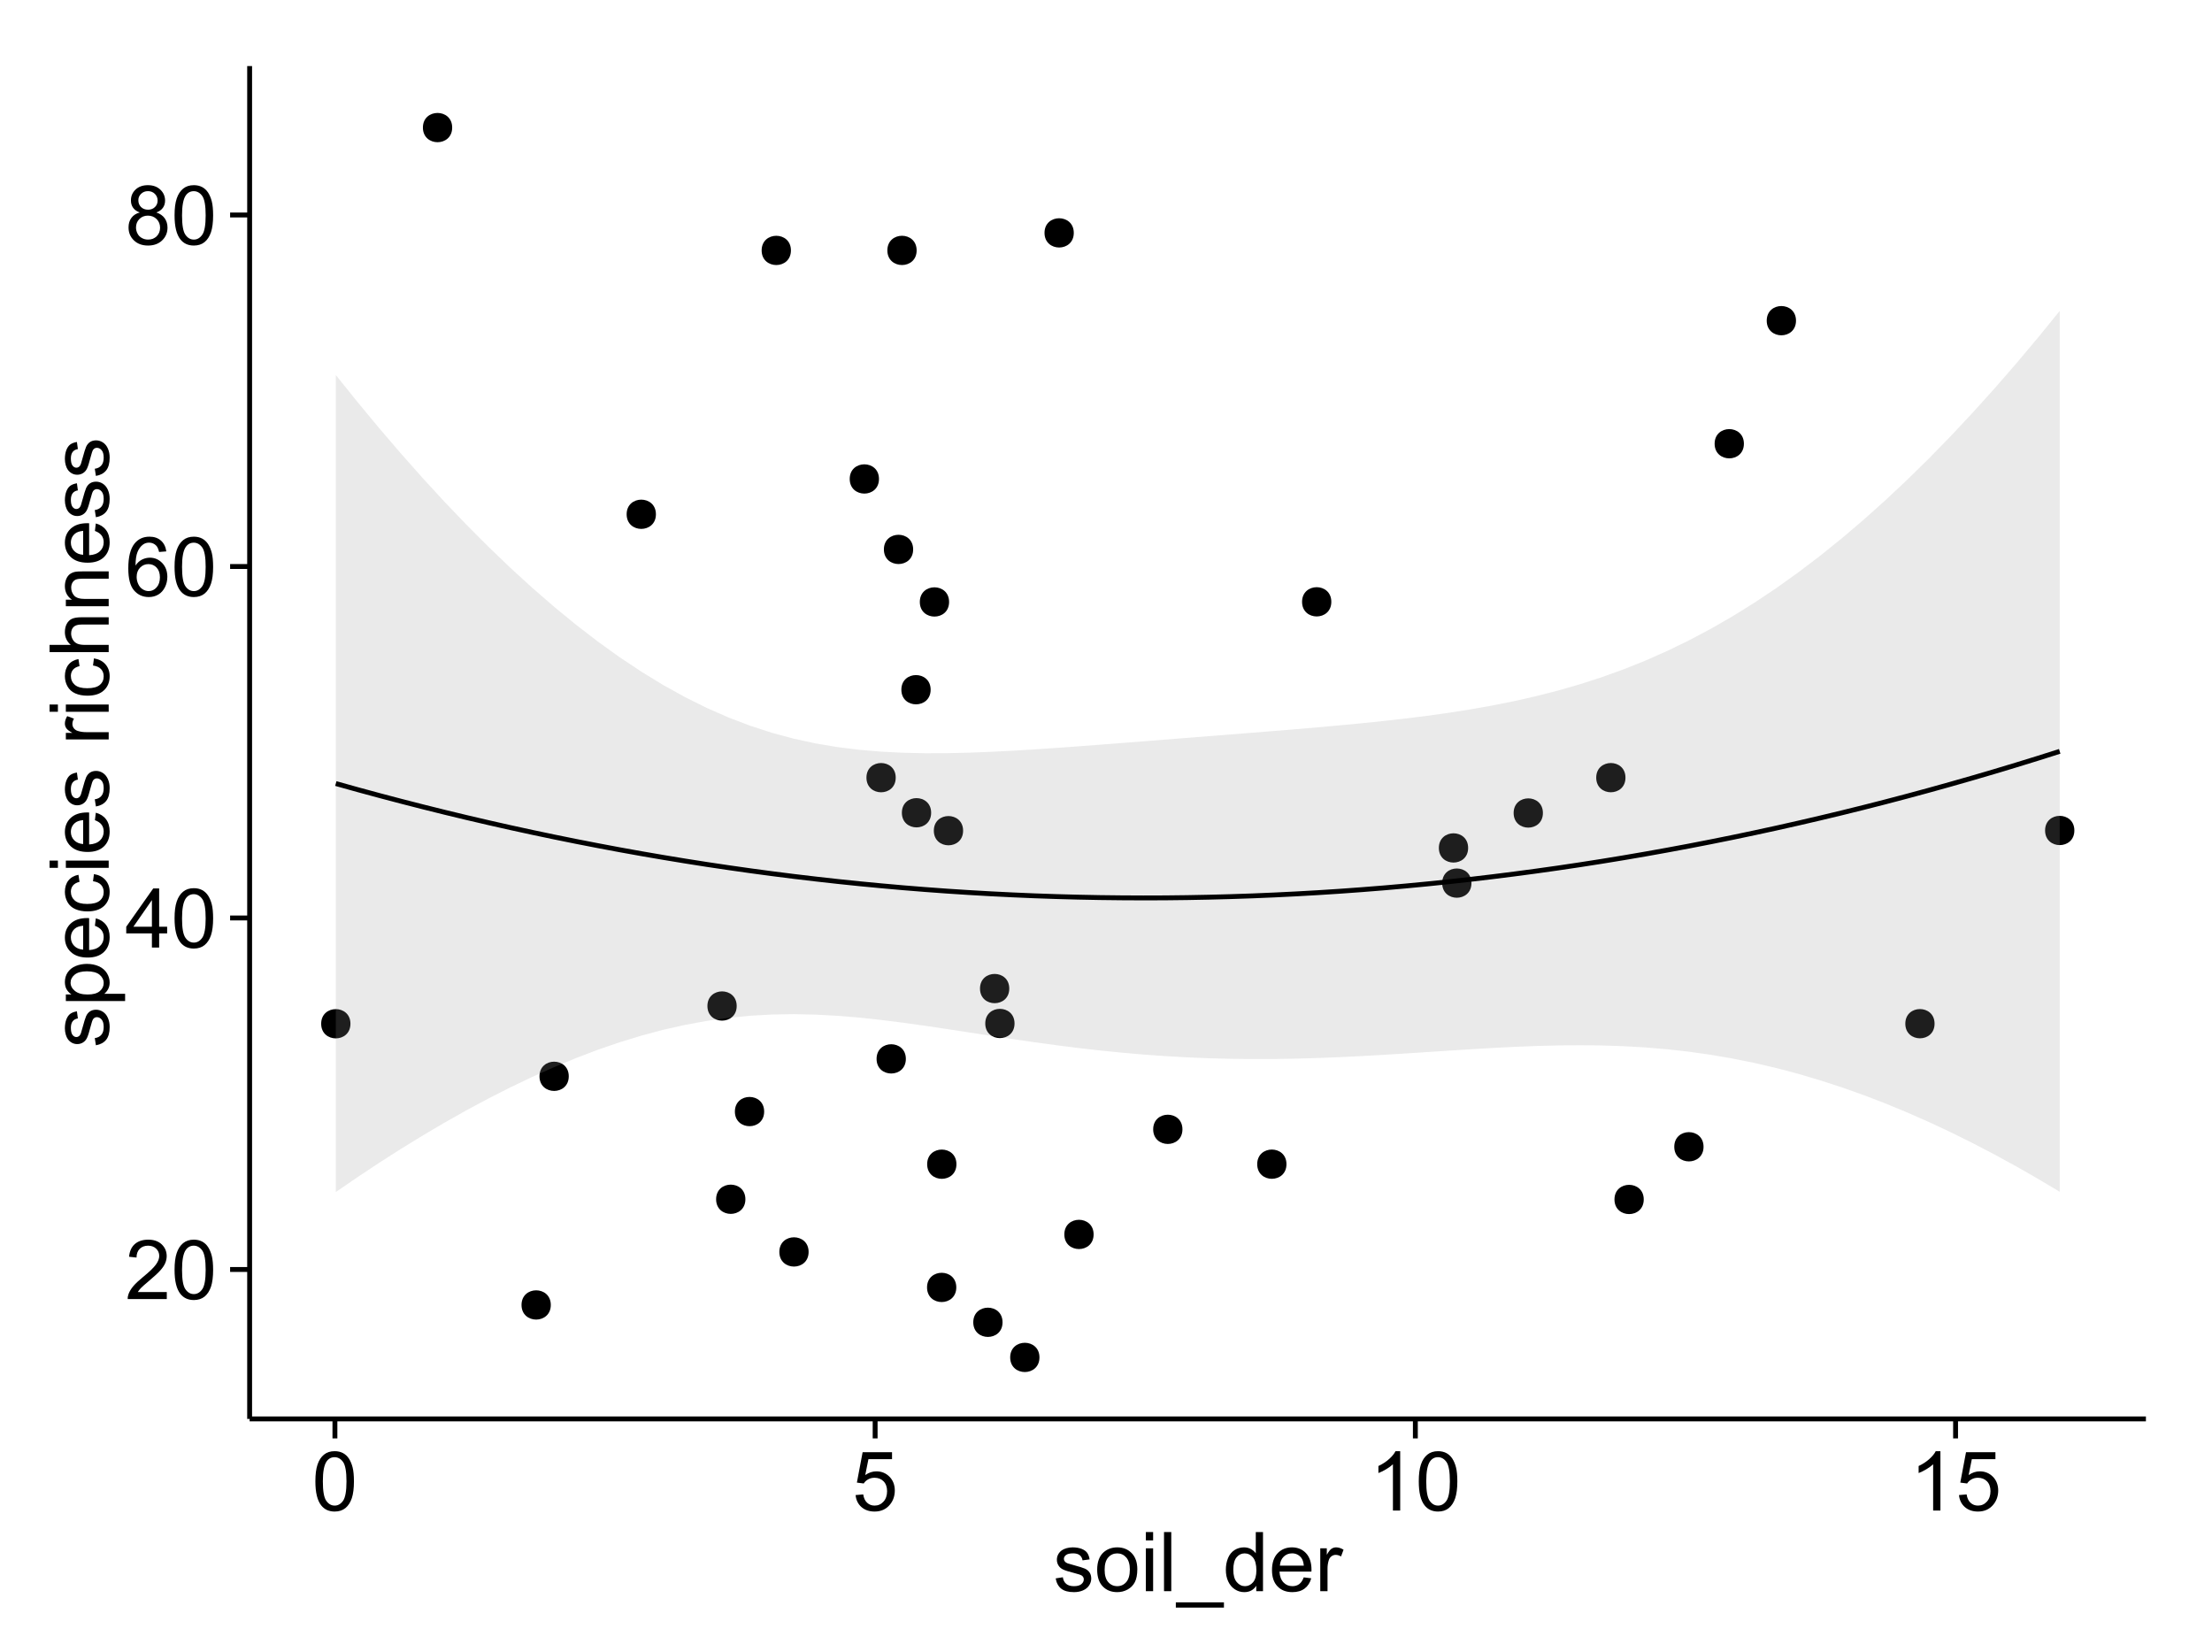 <?xml version="1.0" encoding="UTF-8"?>
<svg xmlns="http://www.w3.org/2000/svg" xmlns:xlink="http://www.w3.org/1999/xlink" width="482pt" height="360pt" viewBox="0 0 482 360" version="1.1">
<defs>
<g>
<symbol overflow="visible" id="glyph0-0">
<path style="stroke:none;" d="M 9.062 -1.52 L 9.062 0 L 0.547 0 C 0.531 -0.379 0.594 -0.742 0.73 -1.098 C 0.945 -1.676 1.293 -2.25 1.77 -2.812 C 2.246 -3.375 2.934 -4.023 3.84 -4.766 C 5.238 -5.906 6.188 -6.816 6.68 -7.492 C 7.172 -8.16 7.418 -8.793 7.418 -9.395 C 7.418 -10.02 7.191 -10.551 6.746 -10.98 C 6.293 -11.41 5.711 -11.625 4.992 -11.629 C 4.23 -11.625 3.621 -11.395 3.164 -10.941 C 2.703 -10.48 2.469 -9.848 2.469 -9.043 L 0.844 -9.211 C 0.953 -10.422 1.371 -11.344 2.102 -11.984 C 2.824 -12.617 3.801 -12.938 5.027 -12.938 C 6.262 -12.938 7.238 -12.594 7.961 -11.91 C 8.68 -11.223 9.039 -10.371 9.043 -9.359 C 9.039 -8.84 8.934 -8.336 8.727 -7.84 C 8.512 -7.34 8.164 -6.812 7.676 -6.266 C 7.188 -5.711 6.375 -4.957 5.238 -4 C 4.285 -3.199 3.676 -2.66 3.41 -2.379 C 3.141 -2.094 2.918 -1.805 2.742 -1.52 Z M 9.062 -1.52 "/>
</symbol>
<symbol overflow="visible" id="glyph0-1">
<path style="stroke:none;" d="M 0.746 -6.355 C 0.742 -7.875 0.898 -9.102 1.215 -10.031 C 1.527 -10.961 1.996 -11.676 2.613 -12.18 C 3.23 -12.684 4.008 -12.938 4.949 -12.938 C 5.637 -12.938 6.242 -12.797 6.766 -12.52 C 7.285 -12.238 7.715 -11.836 8.059 -11.316 C 8.395 -10.789 8.664 -10.152 8.859 -9.398 C 9.051 -8.645 9.145 -7.629 9.148 -6.355 C 9.145 -4.84 8.992 -3.617 8.684 -2.691 C 8.371 -1.762 7.906 -1.047 7.289 -0.539 C 6.672 -0.035 5.891 0.215 4.949 0.219 C 3.703 0.215 2.727 -0.227 2.023 -1.117 C 1.168 -2.188 0.742 -3.934 0.746 -6.355 Z M 2.375 -6.355 C 2.371 -4.234 2.621 -2.824 3.117 -2.129 C 3.609 -1.426 4.219 -1.078 4.949 -1.082 C 5.672 -1.078 6.281 -1.43 6.781 -2.137 C 7.273 -2.836 7.523 -4.242 7.523 -6.355 C 7.523 -8.473 7.273 -9.883 6.781 -10.582 C 6.281 -11.277 5.664 -11.625 4.93 -11.629 C 4.199 -11.625 3.621 -11.316 3.191 -10.703 C 2.645 -9.918 2.371 -8.469 2.375 -6.355 Z M 2.375 -6.355 "/>
</symbol>
<symbol overflow="visible" id="glyph0-2">
<path style="stroke:none;" d="M 5.82 0 L 5.82 -3.086 L 0.227 -3.086 L 0.227 -4.535 L 6.109 -12.883 L 7.398 -12.883 L 7.398 -4.535 L 9.141 -4.535 L 9.141 -3.086 L 7.398 -3.086 L 7.398 0 Z M 5.82 -4.535 L 5.82 -10.344 L 1.785 -4.535 Z M 5.82 -4.535 "/>
</symbol>
<symbol overflow="visible" id="glyph0-3">
<path style="stroke:none;" d="M 8.957 -9.73 L 7.383 -9.605 C 7.242 -10.223 7.043 -10.676 6.785 -10.961 C 6.355 -11.41 5.828 -11.637 5.203 -11.637 C 4.695 -11.637 4.25 -11.496 3.875 -11.215 C 3.375 -10.852 2.984 -10.32 2.695 -9.625 C 2.406 -8.926 2.258 -7.934 2.25 -6.645 C 2.629 -7.223 3.094 -7.652 3.645 -7.938 C 4.195 -8.215 4.773 -8.355 5.379 -8.359 C 6.434 -8.355 7.328 -7.969 8.07 -7.195 C 8.809 -6.418 9.18 -5.414 9.184 -4.184 C 9.18 -3.371 9.008 -2.617 8.66 -1.926 C 8.312 -1.23 7.832 -0.699 7.227 -0.332 C 6.613 0.035 5.922 0.215 5.148 0.219 C 3.828 0.215 2.754 -0.266 1.922 -1.234 C 1.09 -2.199 0.672 -3.797 0.676 -6.031 C 0.672 -8.516 1.133 -10.328 2.055 -11.461 C 2.855 -12.445 3.938 -12.938 5.301 -12.938 C 6.312 -12.938 7.141 -12.652 7.789 -12.086 C 8.434 -11.516 8.824 -10.73 8.957 -9.73 Z M 2.496 -4.176 C 2.496 -3.629 2.609 -3.105 2.844 -2.609 C 3.07 -2.109 3.395 -1.73 3.812 -1.473 C 4.227 -1.207 4.664 -1.078 5.125 -1.082 C 5.789 -1.078 6.363 -1.348 6.844 -1.891 C 7.324 -2.426 7.562 -3.156 7.566 -4.086 C 7.562 -4.973 7.328 -5.676 6.855 -6.191 C 6.379 -6.703 5.781 -6.961 5.062 -6.961 C 4.348 -6.961 3.738 -6.703 3.242 -6.191 C 2.742 -5.676 2.496 -5.004 2.496 -4.176 Z M 2.496 -4.176 "/>
</symbol>
<symbol overflow="visible" id="glyph0-4">
<path style="stroke:none;" d="M 3.18 -6.988 C 2.52 -7.227 2.035 -7.57 1.723 -8.016 C 1.406 -8.461 1.246 -8.992 1.25 -9.617 C 1.246 -10.551 1.582 -11.34 2.258 -11.98 C 2.93 -12.617 3.828 -12.938 4.949 -12.938 C 6.07 -12.938 6.977 -12.609 7.664 -11.957 C 8.348 -11.301 8.688 -10.504 8.691 -9.57 C 8.688 -8.969 8.531 -8.449 8.219 -8.012 C 7.902 -7.566 7.426 -7.227 6.793 -6.988 C 7.582 -6.727 8.184 -6.309 8.598 -5.738 C 9.008 -5.16 9.215 -4.477 9.219 -3.684 C 9.215 -2.578 8.828 -1.652 8.051 -0.906 C 7.27 -0.156 6.242 0.215 4.977 0.219 C 3.699 0.215 2.676 -0.156 1.898 -0.91 C 1.117 -1.66 0.727 -2.602 0.73 -3.727 C 0.727 -4.562 0.938 -5.262 1.367 -5.832 C 1.789 -6.395 2.395 -6.781 3.18 -6.988 Z M 2.867 -9.668 C 2.863 -9.059 3.059 -8.559 3.453 -8.172 C 3.844 -7.785 4.355 -7.594 4.984 -7.594 C 5.59 -7.594 6.09 -7.785 6.48 -8.168 C 6.871 -8.551 7.066 -9.02 7.066 -9.578 C 7.066 -10.156 6.863 -10.645 6.465 -11.043 C 6.059 -11.438 5.559 -11.637 4.965 -11.637 C 4.359 -11.637 3.859 -11.441 3.465 -11.055 C 3.062 -10.668 2.863 -10.207 2.867 -9.668 Z M 2.355 -3.719 C 2.355 -3.262 2.461 -2.824 2.676 -2.406 C 2.887 -1.98 3.203 -1.652 3.629 -1.426 C 4.047 -1.191 4.504 -1.078 4.992 -1.082 C 5.746 -1.078 6.367 -1.32 6.863 -1.809 C 7.352 -2.293 7.598 -2.91 7.602 -3.664 C 7.598 -4.422 7.344 -5.055 6.84 -5.555 C 6.332 -6.051 5.699 -6.297 4.938 -6.301 C 4.191 -6.297 3.574 -6.051 3.09 -5.562 C 2.598 -5.066 2.355 -4.453 2.355 -3.719 Z M 2.355 -3.719 "/>
</symbol>
<symbol overflow="visible" id="glyph0-5">
<path style="stroke:none;" d="M 0.746 -3.375 L 2.406 -3.516 C 2.527 -2.707 2.812 -2.098 3.266 -1.691 C 3.711 -1.281 4.254 -1.078 4.887 -1.082 C 5.648 -1.078 6.293 -1.363 6.82 -1.941 C 7.344 -2.512 7.605 -3.273 7.609 -4.227 C 7.605 -5.125 7.352 -5.84 6.848 -6.363 C 6.34 -6.883 5.676 -7.141 4.859 -7.145 C 4.344 -7.141 3.887 -7.027 3.48 -6.797 C 3.07 -6.566 2.746 -6.266 2.516 -5.898 L 1.027 -6.09 L 2.277 -12.711 L 8.684 -12.711 L 8.684 -11.195 L 3.543 -11.195 L 2.848 -7.734 C 3.621 -8.273 4.43 -8.543 5.281 -8.543 C 6.402 -8.543 7.352 -8.152 8.129 -7.371 C 8.898 -6.59 9.285 -5.586 9.289 -4.367 C 9.285 -3.195 8.945 -2.188 8.27 -1.344 C 7.441 -0.301 6.316 0.215 4.887 0.219 C 3.715 0.215 2.758 -0.109 2.016 -0.766 C 1.273 -1.418 0.848 -2.289 0.746 -3.375 Z M 0.746 -3.375 "/>
</symbol>
<symbol overflow="visible" id="glyph0-6">
<path style="stroke:none;" d="M 6.707 0 L 5.125 0 L 5.125 -10.082 C 4.742 -9.715 4.242 -9.352 3.625 -8.988 C 3.004 -8.625 2.449 -8.352 1.961 -8.172 L 1.961 -9.703 C 2.844 -10.117 3.617 -10.621 4.281 -11.215 C 4.941 -11.805 5.41 -12.379 5.688 -12.938 L 6.707 -12.938 Z M 6.707 0 "/>
</symbol>
<symbol overflow="visible" id="glyph0-7">
<path style="stroke:none;" d="M 0.555 -2.785 L 2.117 -3.031 C 2.203 -2.402 2.449 -1.922 2.852 -1.59 C 3.25 -1.254 3.812 -1.09 4.535 -1.09 C 5.262 -1.09 5.801 -1.234 6.152 -1.531 C 6.504 -1.824 6.68 -2.172 6.68 -2.574 C 6.68 -2.926 6.523 -3.207 6.215 -3.418 C 5.996 -3.555 5.457 -3.734 4.598 -3.953 C 3.434 -4.246 2.629 -4.5 2.184 -4.715 C 1.734 -4.926 1.395 -5.223 1.164 -5.602 C 0.93 -5.98 0.812 -6.398 0.816 -6.855 C 0.812 -7.27 0.91 -7.652 1.102 -8.012 C 1.293 -8.363 1.551 -8.66 1.883 -8.895 C 2.125 -9.074 2.461 -9.227 2.887 -9.355 C 3.309 -9.48 3.766 -9.543 4.254 -9.547 C 4.984 -9.543 5.625 -9.438 6.184 -9.23 C 6.734 -9.016 7.145 -8.73 7.41 -8.371 C 7.672 -8.008 7.852 -7.527 7.953 -6.926 L 6.406 -6.715 C 6.332 -7.195 6.129 -7.57 5.793 -7.84 C 5.453 -8.105 4.977 -8.238 4.367 -8.242 C 3.637 -8.238 3.121 -8.117 2.812 -7.883 C 2.5 -7.641 2.344 -7.359 2.348 -7.039 C 2.344 -6.832 2.406 -6.648 2.539 -6.484 C 2.664 -6.312 2.867 -6.172 3.148 -6.062 C 3.301 -6.004 3.766 -5.871 4.543 -5.66 C 5.66 -5.359 6.441 -5.113 6.887 -4.926 C 7.324 -4.734 7.672 -4.457 7.926 -4.094 C 8.176 -3.73 8.301 -3.281 8.305 -2.742 C 8.301 -2.215 8.148 -1.719 7.844 -1.254 C 7.535 -0.785 7.09 -0.422 6.512 -0.172 C 5.926 0.086 5.27 0.211 4.543 0.211 C 3.328 0.211 2.406 -0.039 1.77 -0.543 C 1.133 -1.047 0.727 -1.793 0.555 -2.785 Z M 0.555 -2.785 "/>
</symbol>
<symbol overflow="visible" id="glyph0-8">
<path style="stroke:none;" d="M 0.598 -4.668 C 0.598 -6.391 1.078 -7.672 2.039 -8.508 C 2.84 -9.199 3.816 -9.543 4.977 -9.547 C 6.254 -9.543 7.305 -9.125 8.121 -8.285 C 8.934 -7.441 9.34 -6.277 9.344 -4.797 C 9.34 -3.594 9.16 -2.648 8.801 -1.961 C 8.441 -1.27 7.914 -0.734 7.227 -0.359 C 6.535 0.023 5.785 0.211 4.977 0.211 C 3.664 0.211 2.609 -0.207 1.805 -1.047 C 1 -1.883 0.598 -3.09 0.598 -4.668 Z M 2.223 -4.668 C 2.219 -3.469 2.48 -2.574 3.004 -1.98 C 3.523 -1.387 4.18 -1.09 4.977 -1.09 C 5.758 -1.09 6.41 -1.387 6.934 -1.984 C 7.453 -2.582 7.715 -3.492 7.719 -4.719 C 7.715 -5.871 7.453 -6.746 6.93 -7.344 C 6.402 -7.934 5.75 -8.23 4.977 -8.234 C 4.18 -8.23 3.523 -7.938 3.004 -7.348 C 2.48 -6.754 2.219 -5.859 2.223 -4.668 Z M 2.223 -4.668 "/>
</symbol>
<symbol overflow="visible" id="glyph0-9">
<path style="stroke:none;" d="M 1.195 -11.066 L 1.195 -12.883 L 2.777 -12.883 L 2.777 -11.066 Z M 1.195 0 L 1.195 -9.336 L 2.777 -9.336 L 2.777 0 Z M 1.195 0 "/>
</symbol>
<symbol overflow="visible" id="glyph0-10">
<path style="stroke:none;" d="M 1.152 0 L 1.152 -12.883 L 2.734 -12.883 L 2.734 0 Z M 1.152 0 "/>
</symbol>
<symbol overflow="visible" id="glyph0-11">
<path style="stroke:none;" d="M -0.273 3.578 L -0.273 2.434 L 10.211 2.434 L 10.211 3.578 Z M -0.273 3.578 "/>
</symbol>
<symbol overflow="visible" id="glyph0-12">
<path style="stroke:none;" d="M 7.242 0 L 7.242 -1.18 C 6.648 -0.25 5.777 0.211 4.633 0.211 C 3.887 0.211 3.203 0.008 2.578 -0.402 C 1.953 -0.812 1.469 -1.387 1.129 -2.121 C 0.785 -2.855 0.613 -3.699 0.617 -4.656 C 0.613 -5.586 0.77 -6.43 1.082 -7.191 C 1.391 -7.949 1.855 -8.531 2.477 -8.938 C 3.098 -9.34 3.793 -9.543 4.562 -9.547 C 5.121 -9.543 5.621 -9.426 6.062 -9.188 C 6.5 -8.949 6.859 -8.641 7.137 -8.262 L 7.137 -12.883 L 8.711 -12.883 L 8.711 0 Z M 2.242 -4.656 C 2.238 -3.461 2.488 -2.566 2.996 -1.977 C 3.496 -1.383 4.094 -1.09 4.781 -1.09 C 5.473 -1.09 6.059 -1.371 6.543 -1.938 C 7.023 -2.5 7.266 -3.363 7.27 -4.527 C 7.266 -5.801 7.02 -6.738 6.531 -7.336 C 6.035 -7.934 5.43 -8.23 4.711 -8.234 C 4.008 -8.23 3.418 -7.945 2.949 -7.371 C 2.473 -6.797 2.238 -5.891 2.242 -4.656 Z M 2.242 -4.656 "/>
</symbol>
<symbol overflow="visible" id="glyph0-13">
<path style="stroke:none;" d="M 7.578 -3.008 L 9.211 -2.805 C 8.953 -1.848 8.473 -1.105 7.777 -0.578 C 7.078 -0.051 6.188 0.211 5.105 0.211 C 3.738 0.211 2.656 -0.207 1.859 -1.051 C 1.055 -1.887 0.656 -3.066 0.66 -4.586 C 0.656 -6.156 1.059 -7.375 1.871 -8.246 C 2.676 -9.109 3.727 -9.543 5.02 -9.547 C 6.266 -9.543 7.285 -9.117 8.078 -8.27 C 8.867 -7.418 9.262 -6.223 9.266 -4.684 C 9.262 -4.586 9.258 -4.445 9.254 -4.262 L 2.293 -4.262 C 2.348 -3.234 2.641 -2.449 3.164 -1.906 C 3.684 -1.359 4.332 -1.09 5.117 -1.09 C 5.691 -1.09 6.188 -1.242 6.598 -1.547 C 7.008 -1.852 7.332 -2.336 7.578 -3.008 Z M 2.383 -5.562 L 7.594 -5.562 C 7.523 -6.344 7.324 -6.934 6.996 -7.328 C 6.492 -7.934 5.836 -8.238 5.035 -8.242 C 4.305 -8.238 3.695 -7.996 3.203 -7.512 C 2.707 -7.027 2.434 -6.375 2.383 -5.562 Z M 2.383 -5.562 "/>
</symbol>
<symbol overflow="visible" id="glyph0-14">
<path style="stroke:none;" d="M 1.168 0 L 1.168 -9.336 L 2.594 -9.336 L 2.594 -7.918 C 2.953 -8.578 3.289 -9.016 3.598 -9.23 C 3.906 -9.438 4.242 -9.543 4.613 -9.547 C 5.145 -9.543 5.688 -9.375 6.242 -9.035 L 5.695 -7.566 C 5.309 -7.793 4.922 -7.91 4.535 -7.91 C 4.188 -7.91 3.875 -7.805 3.602 -7.598 C 3.324 -7.387 3.129 -7.098 3.016 -6.734 C 2.836 -6.168 2.746 -5.555 2.75 -4.887 L 2.75 0 Z M 1.168 0 "/>
</symbol>
<symbol overflow="visible" id="glyph1-0">
<path style="stroke:none;" d="M -2.785 -0.555 L -3.031 -2.117 C -2.402 -2.203 -1.922 -2.449 -1.59 -2.852 C -1.254 -3.25 -1.09 -3.812 -1.09 -4.535 C -1.09 -5.262 -1.234 -5.801 -1.531 -6.152 C -1.824 -6.504 -2.172 -6.68 -2.574 -6.68 C -2.926 -6.68 -3.207 -6.523 -3.418 -6.215 C -3.555 -5.996 -3.734 -5.457 -3.953 -4.598 C -4.246 -3.434 -4.5 -2.629 -4.715 -2.184 C -4.926 -1.734 -5.223 -1.395 -5.602 -1.164 C -5.98 -0.93 -6.398 -0.812 -6.855 -0.816 C -7.27 -0.812 -7.652 -0.91 -8.012 -1.102 C -8.363 -1.293 -8.66 -1.551 -8.895 -1.883 C -9.074 -2.125 -9.227 -2.461 -9.355 -2.887 C -9.48 -3.309 -9.543 -3.766 -9.547 -4.254 C -9.543 -4.984 -9.438 -5.625 -9.23 -6.184 C -9.016 -6.734 -8.73 -7.145 -8.371 -7.41 C -8.008 -7.672 -7.527 -7.852 -6.926 -7.953 L -6.715 -6.406 C -7.195 -6.332 -7.57 -6.129 -7.84 -5.797 C -8.105 -5.457 -8.238 -4.98 -8.242 -4.367 C -8.238 -3.637 -8.117 -3.121 -7.883 -2.812 C -7.641 -2.5 -7.359 -2.344 -7.039 -2.348 C -6.832 -2.344 -6.648 -2.406 -6.484 -2.539 C -6.312 -2.664 -6.172 -2.867 -6.062 -3.148 C -6.004 -3.301 -5.871 -3.766 -5.66 -4.543 C -5.359 -5.66 -5.113 -6.441 -4.926 -6.887 C -4.734 -7.324 -4.457 -7.672 -4.094 -7.926 C -3.73 -8.176 -3.281 -8.301 -2.742 -8.305 C -2.211 -8.301 -1.711 -8.148 -1.25 -7.844 C -0.781 -7.535 -0.422 -7.09 -0.172 -6.512 C 0.086 -5.926 0.211 -5.27 0.211 -4.543 C 0.211 -3.328 -0.039 -2.406 -0.543 -1.77 C -1.047 -1.133 -1.793 -0.727 -2.785 -0.555 Z M -2.785 -0.555 "/>
</symbol>
<symbol overflow="visible" id="glyph1-1">
<path style="stroke:none;" d="M 3.578 -1.188 L -9.336 -1.188 L -9.336 -2.629 L -8.121 -2.629 C -8.594 -2.965 -8.949 -3.348 -9.188 -3.777 C -9.426 -4.203 -9.543 -4.723 -9.547 -5.336 C -9.543 -6.129 -9.34 -6.832 -8.93 -7.445 C -8.516 -8.051 -7.934 -8.512 -7.191 -8.824 C -6.441 -9.133 -5.625 -9.285 -4.738 -9.289 C -3.781 -9.285 -2.922 -9.113 -2.156 -8.773 C -1.391 -8.43 -0.805 -7.934 -0.398 -7.281 C 0.008 -6.625 0.211 -5.938 0.211 -5.219 C 0.211 -4.691 0.102 -4.219 -0.121 -3.801 C -0.344 -3.379 -0.625 -3.035 -0.965 -2.77 L 3.578 -2.77 Z M -4.613 -2.621 C -3.41 -2.613 -2.523 -2.855 -1.949 -3.348 C -1.375 -3.832 -1.09 -4.422 -1.09 -5.117 C -1.09 -5.816 -1.387 -6.418 -1.98 -6.922 C -2.574 -7.418 -3.496 -7.668 -4.746 -7.672 C -5.934 -7.668 -6.824 -7.426 -7.418 -6.938 C -8.008 -6.449 -8.301 -5.863 -8.305 -5.188 C -8.301 -4.508 -7.988 -3.914 -7.359 -3.398 C -6.727 -2.879 -5.809 -2.617 -4.613 -2.621 Z M -4.613 -2.621 "/>
</symbol>
<symbol overflow="visible" id="glyph1-2">
<path style="stroke:none;" d="M -3.004 -7.578 L -2.805 -9.211 C -1.848 -8.953 -1.105 -8.473 -0.578 -7.777 C -0.051 -7.078 0.211 -6.188 0.211 -5.105 C 0.211 -3.738 -0.207 -2.656 -1.051 -1.859 C -1.887 -1.055 -3.066 -0.656 -4.586 -0.66 C -6.156 -0.656 -7.375 -1.059 -8.246 -1.871 C -9.109 -2.676 -9.543 -3.727 -9.547 -5.02 C -9.543 -6.266 -9.117 -7.285 -8.27 -8.078 C -7.418 -8.867 -6.223 -9.262 -4.684 -9.266 C -4.586 -9.262 -4.445 -9.258 -4.262 -9.254 L -4.262 -2.293 C -3.234 -2.348 -2.449 -2.641 -1.906 -3.164 C -1.359 -3.684 -1.09 -4.332 -1.09 -5.117 C -1.09 -5.691 -1.242 -6.188 -1.547 -6.598 C -1.852 -7.008 -2.336 -7.332 -3.004 -7.578 Z M -5.562 -2.383 L -5.562 -7.594 C -6.344 -7.523 -6.934 -7.324 -7.328 -6.996 C -7.934 -6.492 -8.238 -5.836 -8.242 -5.035 C -8.238 -4.305 -7.996 -3.695 -7.512 -3.203 C -7.027 -2.707 -6.375 -2.434 -5.562 -2.383 Z M -5.562 -2.383 "/>
</symbol>
<symbol overflow="visible" id="glyph1-3">
<path style="stroke:none;" d="M -3.418 -7.277 L -3.215 -8.832 C -2.141 -8.66 -1.301 -8.227 -0.699 -7.527 C -0.09 -6.824 0.211 -5.965 0.211 -4.949 C 0.211 -3.668 -0.203 -2.641 -1.039 -1.867 C -1.871 -1.09 -3.07 -0.703 -4.633 -0.703 C -5.637 -0.703 -6.52 -0.867 -7.277 -1.203 C -8.031 -1.535 -8.598 -2.047 -8.977 -2.73 C -9.355 -3.41 -9.543 -4.152 -9.547 -4.957 C -9.543 -5.969 -9.289 -6.797 -8.777 -7.441 C -8.262 -8.086 -7.531 -8.5 -6.59 -8.684 L -6.355 -7.145 C -6.98 -6.996 -7.453 -6.738 -7.77 -6.367 C -8.082 -5.992 -8.238 -5.543 -8.242 -5.02 C -8.238 -4.219 -7.953 -3.57 -7.387 -3.074 C -6.812 -2.574 -5.91 -2.324 -4.676 -2.328 C -3.422 -2.324 -2.508 -2.566 -1.941 -3.047 C -1.371 -3.527 -1.09 -4.152 -1.09 -4.93 C -1.09 -5.547 -1.277 -6.066 -1.66 -6.484 C -2.035 -6.898 -2.621 -7.164 -3.418 -7.277 Z M -3.418 -7.277 "/>
</symbol>
<symbol overflow="visible" id="glyph1-4">
<path style="stroke:none;" d="M -11.066 -1.195 L -12.883 -1.195 L -12.883 -2.777 L -11.066 -2.777 Z M 0 -1.195 L -9.336 -1.195 L -9.336 -2.777 L 0 -2.777 Z M 0 -1.195 "/>
</symbol>
<symbol overflow="visible" id="glyph1-5">
<path style="stroke:none;" d=""/>
</symbol>
<symbol overflow="visible" id="glyph1-6">
<path style="stroke:none;" d="M 0 -1.168 L -9.336 -1.168 L -9.336 -2.594 L -7.918 -2.594 C -8.578 -2.953 -9.016 -3.289 -9.23 -3.598 C -9.438 -3.906 -9.543 -4.242 -9.547 -4.613 C -9.543 -5.145 -9.375 -5.688 -9.035 -6.242 L -7.566 -5.695 C -7.793 -5.309 -7.91 -4.922 -7.91 -4.535 C -7.91 -4.188 -7.805 -3.875 -7.598 -3.602 C -7.387 -3.324 -7.098 -3.129 -6.734 -3.016 C -6.168 -2.836 -5.555 -2.746 -4.887 -2.75 L 0 -2.75 Z M 0 -1.168 "/>
</symbol>
<symbol overflow="visible" id="glyph1-7">
<path style="stroke:none;" d="M 0 -1.188 L -12.883 -1.188 L -12.883 -2.77 L -8.262 -2.77 C -9.117 -3.504 -9.543 -4.434 -9.547 -5.562 C -9.543 -6.25 -9.406 -6.852 -9.137 -7.363 C -8.859 -7.871 -8.484 -8.234 -8.004 -8.457 C -7.523 -8.676 -6.824 -8.789 -5.914 -8.789 L 0 -8.789 L 0 -7.207 L -5.914 -7.207 C -6.703 -7.207 -7.281 -7.035 -7.641 -6.691 C -8 -6.348 -8.18 -5.863 -8.184 -5.238 C -8.18 -4.77 -8.059 -4.328 -7.816 -3.914 C -7.574 -3.5 -7.242 -3.203 -6.828 -3.031 C -6.406 -2.852 -5.832 -2.766 -5.105 -2.77 L 0 -2.77 Z M 0 -1.188 "/>
</symbol>
<symbol overflow="visible" id="glyph1-8">
<path style="stroke:none;" d="M 0 -1.188 L -9.336 -1.188 L -9.336 -2.609 L -8.008 -2.609 C -9.031 -3.293 -9.543 -4.285 -9.547 -5.582 C -9.543 -6.141 -9.441 -6.656 -9.242 -7.133 C -9.035 -7.602 -8.77 -7.957 -8.445 -8.191 C -8.113 -8.426 -7.727 -8.59 -7.277 -8.684 C -6.98 -8.742 -6.465 -8.77 -5.738 -8.773 L 0 -8.773 L 0 -7.188 L -5.68 -7.188 C -6.32 -7.184 -6.801 -7.121 -7.121 -7.004 C -7.438 -6.879 -7.695 -6.66 -7.887 -6.348 C -8.074 -6.031 -8.168 -5.664 -8.172 -5.246 C -8.168 -4.57 -7.953 -3.992 -7.531 -3.504 C -7.102 -3.012 -6.293 -2.766 -5.098 -2.77 L 0 -2.77 Z M 0 -1.188 "/>
</symbol>
</g>
<clipPath id="clip1">
  <path d="M 54.395 14.398 L 468.602 14.398 L 468.602 310.164 L 54.395 310.164 Z M 54.395 14.398 "/>
</clipPath>
</defs>
<g id="surface51">
<rect x="0" y="0" width="482" height="360" style="fill:rgb(100%,100%,100%);fill-opacity:1;stroke:none;"/>
<rect x="0" y="0" width="482" height="360" style="fill:rgb(100%,100%,100%);fill-opacity:1;stroke:none;"/>
<path style="fill:none;stroke-width:1.063;stroke-linecap:round;stroke-linejoin:round;stroke:rgb(100%,100%,100%);stroke-opacity:1;stroke-miterlimit:10;" d="M 0 360 L 482 360 L 482 0 L 0 0 Z M 0 360 "/>
<g clip-path="url(#clip1)" clip-rule="nonzero">
<path style=" stroke:none;fill-rule:nonzero;fill:rgb(100%,100%,100%);fill-opacity:1;" d="M 54.395 309.168 L 467.602 309.168 L 467.602 14.402 L 54.395 14.402 Z M 54.395 309.168 "/>
<path style=" stroke:none;fill-rule:nonzero;fill:rgb(0%,0%,0%);fill-opacity:1;" d="M 450.945 180.953 C 450.945 183.789 446.691 183.789 446.691 180.953 C 446.691 178.121 450.945 178.121 450.945 180.953 "/>
<path style=" stroke:none;fill-rule:nonzero;fill:rgb(0%,0%,0%);fill-opacity:1;" d="M 159.465 219.199 C 159.465 222.035 155.211 222.035 155.211 219.199 C 155.211 216.367 159.465 216.367 159.465 219.199 "/>
<path style=" stroke:none;fill-rule:nonzero;fill:rgb(0%,0%,0%);fill-opacity:1;" d="M 175.137 272.785 C 175.137 275.621 170.887 275.621 170.887 272.785 C 170.887 269.949 175.137 269.949 175.137 272.785 "/>
<path style=" stroke:none;fill-rule:nonzero;fill:rgb(0%,0%,0%);fill-opacity:1;" d="M 194.117 169.445 C 194.117 172.281 189.863 172.281 189.863 169.445 C 189.863 166.613 194.117 166.613 194.117 169.445 "/>
<path style=" stroke:none;fill-rule:nonzero;fill:rgb(0%,0%,0%);fill-opacity:1;" d="M 197.914 119.711 C 197.914 122.547 193.664 122.547 193.664 119.711 C 193.664 116.875 197.914 116.875 197.914 119.711 "/>
<path style=" stroke:none;fill-rule:nonzero;fill:rgb(0%,0%,0%);fill-opacity:1;" d="M 318.848 184.758 C 318.848 187.594 314.594 187.594 314.594 184.758 C 314.594 181.922 318.848 181.922 318.848 184.758 "/>
<path style=" stroke:none;fill-rule:nonzero;fill:rgb(0%,0%,0%);fill-opacity:1;" d="M 171.281 54.562 C 171.281 57.398 167.027 57.398 167.027 54.562 C 167.027 51.73 171.281 51.73 171.281 54.562 "/>
<path style=" stroke:none;fill-rule:nonzero;fill:rgb(0%,0%,0%);fill-opacity:1;" d="M 190.469 104.359 C 190.469 107.195 186.219 107.195 186.219 104.359 C 186.219 101.527 190.469 101.527 190.469 104.359 "/>
<path style=" stroke:none;fill-rule:nonzero;fill:rgb(0%,0%,0%);fill-opacity:1;" d="M 220.004 223.008 C 220.004 225.84 215.754 225.84 215.754 223.008 C 215.754 220.172 220.004 220.172 220.004 223.008 "/>
<path style=" stroke:none;fill-rule:nonzero;fill:rgb(0%,0%,0%);fill-opacity:1;" d="M 196.324 230.723 C 196.324 233.555 192.07 233.555 192.07 230.723 C 192.07 227.887 196.324 227.887 196.324 230.723 "/>
<path style=" stroke:none;fill-rule:nonzero;fill:rgb(0%,0%,0%);fill-opacity:1;" d="M 289.035 131.133 C 289.035 133.965 284.785 133.965 284.785 131.133 C 284.785 128.297 289.035 128.297 289.035 131.133 "/>
<path style=" stroke:none;fill-rule:nonzero;fill:rgb(0%,0%,0%);fill-opacity:1;" d="M 353.133 169.445 C 353.133 172.281 348.883 172.281 348.883 169.445 C 348.883 166.609 353.133 166.609 353.133 169.445 "/>
<path style=" stroke:none;fill-rule:nonzero;fill:rgb(0%,0%,0%);fill-opacity:1;" d="M 208.797 181 C 208.797 183.836 204.547 183.836 204.547 181 C 204.547 178.164 208.797 178.164 208.797 181 "/>
<path style=" stroke:none;fill-rule:nonzero;fill:rgb(0%,0%,0%);fill-opacity:1;" d="M 378.938 96.684 C 378.938 99.52 374.684 99.52 374.684 96.684 C 374.684 93.848 378.938 93.848 378.938 96.684 "/>
<path style=" stroke:none;fill-rule:nonzero;fill:rgb(0%,0%,0%);fill-opacity:1;" d="M 390.289 69.871 C 390.289 72.707 386.035 72.707 386.035 69.871 C 386.035 67.035 390.289 67.035 390.289 69.871 "/>
<path style=" stroke:none;fill-rule:nonzero;fill:rgb(0%,0%,0%);fill-opacity:1;" d="M 75.301 223.066 C 75.301 225.902 71.051 225.902 71.051 223.066 C 71.051 220.23 75.301 220.23 75.301 223.066 "/>
<path style=" stroke:none;fill-rule:nonzero;fill:rgb(0%,0%,0%);fill-opacity:1;" d="M 256.594 246.074 C 256.594 248.906 252.344 248.906 252.344 246.074 C 252.344 243.238 256.594 243.238 256.594 246.074 "/>
<path style=" stroke:none;fill-rule:nonzero;fill:rgb(0%,0%,0%);fill-opacity:1;" d="M 198.672 54.562 C 198.672 57.395 194.422 57.395 194.422 54.562 C 194.422 51.727 198.672 51.727 198.672 54.562 "/>
<path style=" stroke:none;fill-rule:nonzero;fill:rgb(0%,0%,0%);fill-opacity:1;" d="M 201.723 150.281 C 201.723 153.117 197.473 153.117 197.473 150.281 C 197.473 147.449 201.723 147.449 201.723 150.281 "/>
<path style=" stroke:none;fill-rule:nonzero;fill:rgb(0%,0%,0%);fill-opacity:1;" d="M 122.871 234.52 C 122.871 237.352 118.617 237.352 118.617 234.52 C 118.617 231.684 122.871 231.684 122.871 234.52 "/>
<path style=" stroke:none;fill-rule:nonzero;fill:rgb(0%,0%,0%);fill-opacity:1;" d="M 205.746 131.16 C 205.746 133.992 201.492 133.992 201.492 131.16 C 201.492 128.324 205.746 128.324 205.746 131.16 "/>
<path style=" stroke:none;fill-rule:nonzero;fill:rgb(0%,0%,0%);fill-opacity:1;" d="M 232.918 50.742 C 232.918 53.578 228.668 53.578 228.668 50.742 C 228.668 47.91 232.918 47.91 232.918 50.742 "/>
<path style=" stroke:none;fill-rule:nonzero;fill:rgb(0%,0%,0%);fill-opacity:1;" d="M 370.145 249.875 C 370.145 252.707 365.891 252.707 365.891 249.875 C 365.891 247.039 370.145 247.039 370.145 249.875 "/>
<path style=" stroke:none;fill-rule:nonzero;fill:rgb(0%,0%,0%);fill-opacity:1;" d="M 225.438 295.77 C 225.438 298.602 221.184 298.602 221.184 295.77 C 221.184 292.934 225.438 292.934 225.438 295.77 "/>
<path style=" stroke:none;fill-rule:nonzero;fill:rgb(0%,0%,0%);fill-opacity:1;" d="M 97.469 27.797 C 97.469 30.633 93.215 30.633 93.215 27.797 C 93.215 24.965 97.469 24.965 97.469 27.797 "/>
<path style=" stroke:none;fill-rule:nonzero;fill:rgb(0%,0%,0%);fill-opacity:1;" d="M 141.859 112.055 C 141.859 114.891 137.609 114.891 137.609 112.055 C 137.609 109.223 141.859 109.223 141.859 112.055 "/>
<path style=" stroke:none;fill-rule:nonzero;fill:rgb(0%,0%,0%);fill-opacity:1;" d="M 165.449 242.203 C 165.449 245.039 161.199 245.039 161.199 242.203 C 161.199 239.367 165.449 239.367 165.449 242.203 "/>
<path style=" stroke:none;fill-rule:nonzero;fill:rgb(0%,0%,0%);fill-opacity:1;" d="M 161.359 261.309 C 161.359 264.145 157.105 264.145 157.105 261.309 C 157.105 258.473 161.359 258.473 161.359 261.309 "/>
<path style=" stroke:none;fill-rule:nonzero;fill:rgb(0%,0%,0%);fill-opacity:1;" d="M 218.855 215.402 C 218.855 218.234 214.605 218.234 214.605 215.402 C 214.605 212.566 218.855 212.566 218.855 215.402 "/>
<path style=" stroke:none;fill-rule:nonzero;fill:rgb(0%,0%,0%);fill-opacity:1;" d="M 207.348 253.668 C 207.348 256.504 203.094 256.504 203.094 253.668 C 203.094 250.836 207.348 250.836 207.348 253.668 "/>
<path style=" stroke:none;fill-rule:nonzero;fill:rgb(0%,0%,0%);fill-opacity:1;" d="M 201.836 177.094 C 201.836 179.926 197.582 179.926 197.582 177.094 C 197.582 174.258 201.836 174.258 201.836 177.094 "/>
<path style=" stroke:none;fill-rule:nonzero;fill:rgb(0%,0%,0%);fill-opacity:1;" d="M 420.484 223.055 C 420.484 225.887 416.234 225.887 416.234 223.055 C 416.234 220.219 420.484 220.219 420.484 223.055 "/>
<path style=" stroke:none;fill-rule:nonzero;fill:rgb(0%,0%,0%);fill-opacity:1;" d="M 279.262 253.664 C 279.262 256.5 275.012 256.5 275.012 253.664 C 275.012 250.832 279.262 250.832 279.262 253.664 "/>
<path style=" stroke:none;fill-rule:nonzero;fill:rgb(0%,0%,0%);fill-opacity:1;" d="M 217.391 288.117 C 217.391 290.953 213.141 290.953 213.141 288.117 C 213.141 285.285 217.391 285.285 217.391 288.117 "/>
<path style=" stroke:none;fill-rule:nonzero;fill:rgb(0%,0%,0%);fill-opacity:1;" d="M 335.141 177.145 C 335.141 179.98 330.887 179.98 330.887 177.145 C 330.887 174.309 335.141 174.309 335.141 177.145 "/>
<path style=" stroke:none;fill-rule:nonzero;fill:rgb(0%,0%,0%);fill-opacity:1;" d="M 319.57 192.422 C 319.57 195.258 315.316 195.258 315.316 192.422 C 315.316 189.59 319.57 189.59 319.57 192.422 "/>
<path style=" stroke:none;fill-rule:nonzero;fill:rgb(0%,0%,0%);fill-opacity:1;" d="M 357.113 261.352 C 357.113 264.188 352.859 264.188 352.859 261.352 C 352.859 258.52 357.113 258.52 357.113 261.352 "/>
<path style=" stroke:none;fill-rule:nonzero;fill:rgb(0%,0%,0%);fill-opacity:1;" d="M 207.316 280.516 C 207.316 283.352 203.066 283.352 203.066 280.516 C 203.066 277.684 207.316 277.684 207.316 280.516 "/>
<path style=" stroke:none;fill-rule:nonzero;fill:rgb(0%,0%,0%);fill-opacity:1;" d="M 237.238 268.969 C 237.238 271.805 232.984 271.805 232.984 268.969 C 232.984 266.137 237.238 266.137 237.238 268.969 "/>
<path style=" stroke:none;fill-rule:nonzero;fill:rgb(0%,0%,0%);fill-opacity:1;" d="M 118.957 284.34 C 118.957 287.172 114.707 287.172 114.707 284.34 C 114.707 281.504 118.957 281.504 118.957 284.34 "/>
<path style=" stroke:none;fill-rule:nonzero;fill:rgb(0%,0%,0%);fill-opacity:1;" d="M 452.008 180.953 C 452.008 185.207 445.629 185.207 445.629 180.953 C 445.629 176.703 452.008 176.703 452.008 180.953 "/>
<path style=" stroke:none;fill-rule:nonzero;fill:rgb(0%,0%,0%);fill-opacity:1;" d="M 160.527 219.199 C 160.527 223.453 154.148 223.453 154.148 219.199 C 154.148 214.949 160.527 214.949 160.527 219.199 "/>
<path style=" stroke:none;fill-rule:nonzero;fill:rgb(0%,0%,0%);fill-opacity:1;" d="M 176.199 272.785 C 176.199 277.039 169.82 277.039 169.82 272.785 C 169.82 268.535 176.199 268.535 176.199 272.785 "/>
<path style=" stroke:none;fill-rule:nonzero;fill:rgb(0%,0%,0%);fill-opacity:1;" d="M 195.18 169.445 C 195.18 173.699 188.801 173.699 188.801 169.445 C 188.801 165.195 195.18 165.195 195.18 169.445 "/>
<path style=" stroke:none;fill-rule:nonzero;fill:rgb(0%,0%,0%);fill-opacity:1;" d="M 198.977 119.711 C 198.977 123.965 192.602 123.965 192.602 119.711 C 192.602 115.461 198.977 115.461 198.977 119.711 "/>
<path style=" stroke:none;fill-rule:nonzero;fill:rgb(0%,0%,0%);fill-opacity:1;" d="M 319.91 184.758 C 319.91 189.008 313.531 189.008 313.531 184.758 C 313.531 180.504 319.91 180.504 319.91 184.758 "/>
<path style=" stroke:none;fill-rule:nonzero;fill:rgb(0%,0%,0%);fill-opacity:1;" d="M 172.344 54.562 C 172.344 58.816 165.965 58.816 165.965 54.562 C 165.965 50.312 172.344 50.312 172.344 54.562 "/>
<path style=" stroke:none;fill-rule:nonzero;fill:rgb(0%,0%,0%);fill-opacity:1;" d="M 191.531 104.359 C 191.531 108.613 185.156 108.613 185.156 104.359 C 185.156 100.109 191.531 100.109 191.531 104.359 "/>
<path style=" stroke:none;fill-rule:nonzero;fill:rgb(0%,0%,0%);fill-opacity:1;" d="M 221.07 223.008 C 221.07 227.258 214.691 227.258 214.691 223.008 C 214.691 218.754 221.07 218.754 221.07 223.008 "/>
<path style=" stroke:none;fill-rule:nonzero;fill:rgb(0%,0%,0%);fill-opacity:1;" d="M 197.387 230.723 C 197.387 234.973 191.008 234.973 191.008 230.723 C 191.008 226.469 197.387 226.469 197.387 230.723 "/>
<path style=" stroke:none;fill-rule:nonzero;fill:rgb(0%,0%,0%);fill-opacity:1;" d="M 290.098 131.133 C 290.098 135.383 283.723 135.383 283.723 131.133 C 283.723 126.879 290.098 126.879 290.098 131.133 "/>
<path style=" stroke:none;fill-rule:nonzero;fill:rgb(0%,0%,0%);fill-opacity:1;" d="M 354.195 169.445 C 354.195 173.695 347.82 173.695 347.82 169.445 C 347.82 165.191 354.195 165.191 354.195 169.445 "/>
<path style=" stroke:none;fill-rule:nonzero;fill:rgb(0%,0%,0%);fill-opacity:1;" d="M 209.863 181 C 209.863 185.25 203.484 185.25 203.484 181 C 203.484 176.746 209.863 176.746 209.863 181 "/>
<path style=" stroke:none;fill-rule:nonzero;fill:rgb(0%,0%,0%);fill-opacity:1;" d="M 380 96.684 C 380 100.938 373.621 100.938 373.621 96.684 C 373.621 92.434 380 92.434 380 96.684 "/>
<path style=" stroke:none;fill-rule:nonzero;fill:rgb(0%,0%,0%);fill-opacity:1;" d="M 391.352 69.871 C 391.352 74.125 384.973 74.125 384.973 69.871 C 384.973 65.621 391.352 65.621 391.352 69.871 "/>
<path style=" stroke:none;fill-rule:nonzero;fill:rgb(0%,0%,0%);fill-opacity:1;" d="M 76.363 223.066 C 76.363 227.32 69.984 227.32 69.984 223.066 C 69.984 218.812 76.363 218.812 76.363 223.066 "/>
<path style=" stroke:none;fill-rule:nonzero;fill:rgb(0%,0%,0%);fill-opacity:1;" d="M 257.656 246.074 C 257.656 250.324 251.281 250.324 251.281 246.074 C 251.281 241.82 257.656 241.82 257.656 246.074 "/>
<path style=" stroke:none;fill-rule:nonzero;fill:rgb(0%,0%,0%);fill-opacity:1;" d="M 199.738 54.562 C 199.738 58.812 193.359 58.812 193.359 54.562 C 193.359 50.309 199.738 50.309 199.738 54.562 "/>
<path style=" stroke:none;fill-rule:nonzero;fill:rgb(0%,0%,0%);fill-opacity:1;" d="M 202.789 150.281 C 202.789 154.535 196.41 154.535 196.41 150.281 C 196.41 146.031 202.789 146.031 202.789 150.281 "/>
<path style=" stroke:none;fill-rule:nonzero;fill:rgb(0%,0%,0%);fill-opacity:1;" d="M 123.934 234.52 C 123.934 238.77 117.555 238.77 117.555 234.52 C 117.555 230.266 123.934 230.266 123.934 234.52 "/>
<path style=" stroke:none;fill-rule:nonzero;fill:rgb(0%,0%,0%);fill-opacity:1;" d="M 206.809 131.16 C 206.809 135.41 200.43 135.41 200.43 131.16 C 200.43 126.906 206.809 126.906 206.809 131.16 "/>
<path style=" stroke:none;fill-rule:nonzero;fill:rgb(0%,0%,0%);fill-opacity:1;" d="M 233.98 50.742 C 233.98 54.996 227.602 54.996 227.602 50.742 C 227.602 46.492 233.98 46.492 233.98 50.742 "/>
<path style=" stroke:none;fill-rule:nonzero;fill:rgb(0%,0%,0%);fill-opacity:1;" d="M 371.207 249.875 C 371.207 254.125 364.828 254.125 364.828 249.875 C 364.828 245.621 371.207 245.621 371.207 249.875 "/>
<path style=" stroke:none;fill-rule:nonzero;fill:rgb(0%,0%,0%);fill-opacity:1;" d="M 226.5 295.77 C 226.5 300.02 220.121 300.02 220.121 295.77 C 220.121 291.516 226.5 291.516 226.5 295.77 "/>
<path style=" stroke:none;fill-rule:nonzero;fill:rgb(0%,0%,0%);fill-opacity:1;" d="M 98.531 27.797 C 98.531 32.051 92.152 32.051 92.152 27.797 C 92.152 23.547 98.531 23.547 98.531 27.797 "/>
<path style=" stroke:none;fill-rule:nonzero;fill:rgb(0%,0%,0%);fill-opacity:1;" d="M 142.926 112.055 C 142.926 116.309 136.547 116.309 136.547 112.055 C 136.547 107.805 142.926 107.805 142.926 112.055 "/>
<path style=" stroke:none;fill-rule:nonzero;fill:rgb(0%,0%,0%);fill-opacity:1;" d="M 166.512 242.203 C 166.512 246.453 160.133 246.453 160.133 242.203 C 160.133 237.949 166.512 237.949 166.512 242.203 "/>
<path style=" stroke:none;fill-rule:nonzero;fill:rgb(0%,0%,0%);fill-opacity:1;" d="M 162.422 261.309 C 162.422 265.562 156.043 265.562 156.043 261.309 C 156.043 257.059 162.422 257.059 162.422 261.309 "/>
<path style=" stroke:none;fill-rule:nonzero;fill:rgb(0%,0%,0%);fill-opacity:1;" d="M 219.922 215.402 C 219.922 219.652 213.543 219.652 213.543 215.402 C 213.543 211.148 219.922 211.148 219.922 215.402 "/>
<path style=" stroke:none;fill-rule:nonzero;fill:rgb(0%,0%,0%);fill-opacity:1;" d="M 208.41 253.668 C 208.41 257.922 202.031 257.922 202.031 253.668 C 202.031 249.418 208.41 249.418 208.41 253.668 "/>
<path style=" stroke:none;fill-rule:nonzero;fill:rgb(0%,0%,0%);fill-opacity:1;" d="M 202.898 177.094 C 202.898 181.344 196.52 181.344 196.52 177.094 C 196.52 172.84 202.898 172.84 202.898 177.094 "/>
<path style=" stroke:none;fill-rule:nonzero;fill:rgb(0%,0%,0%);fill-opacity:1;" d="M 421.547 223.055 C 421.547 227.305 415.172 227.305 415.172 223.055 C 415.172 218.801 421.547 218.801 421.547 223.055 "/>
<path style=" stroke:none;fill-rule:nonzero;fill:rgb(0%,0%,0%);fill-opacity:1;" d="M 280.324 253.664 C 280.324 257.918 273.949 257.918 273.949 253.664 C 273.949 249.414 280.324 249.414 280.324 253.664 "/>
<path style=" stroke:none;fill-rule:nonzero;fill:rgb(0%,0%,0%);fill-opacity:1;" d="M 218.457 288.117 C 218.457 292.371 212.078 292.371 212.078 288.117 C 212.078 283.867 218.457 283.867 218.457 288.117 "/>
<path style=" stroke:none;fill-rule:nonzero;fill:rgb(0%,0%,0%);fill-opacity:1;" d="M 336.203 177.145 C 336.203 181.398 329.824 181.398 329.824 177.145 C 329.824 172.895 336.203 172.895 336.203 177.145 "/>
<path style=" stroke:none;fill-rule:nonzero;fill:rgb(0%,0%,0%);fill-opacity:1;" d="M 320.633 192.422 C 320.633 196.676 314.254 196.676 314.254 192.422 C 314.254 188.172 320.633 188.172 320.633 192.422 "/>
<path style=" stroke:none;fill-rule:nonzero;fill:rgb(0%,0%,0%);fill-opacity:1;" d="M 358.176 261.352 C 358.176 265.605 351.797 265.605 351.797 261.352 C 351.797 257.102 358.176 257.102 358.176 261.352 "/>
<path style=" stroke:none;fill-rule:nonzero;fill:rgb(0%,0%,0%);fill-opacity:1;" d="M 208.379 280.516 C 208.379 284.77 202.004 284.77 202.004 280.516 C 202.004 276.266 208.379 276.266 208.379 280.516 "/>
<path style=" stroke:none;fill-rule:nonzero;fill:rgb(0%,0%,0%);fill-opacity:1;" d="M 238.301 268.969 C 238.301 273.223 231.922 273.223 231.922 268.969 C 231.922 264.719 238.301 264.719 238.301 268.969 "/>
<path style=" stroke:none;fill-rule:nonzero;fill:rgb(0%,0%,0%);fill-opacity:1;" d="M 120.02 284.34 C 120.02 288.59 113.641 288.59 113.641 284.34 C 113.641 280.086 120.02 280.086 120.02 284.34 "/>
<path style=" stroke:none;fill-rule:nonzero;fill:rgb(60%,60%,60%);fill-opacity:0.2;" d="M 73.176 81.719 L 77.93 87.633 L 82.684 93.363 L 87.441 98.91 L 92.195 104.266 L 96.949 109.434 L 101.703 114.398 L 106.461 119.168 L 111.215 123.727 L 115.969 128.07 L 120.727 132.199 L 125.48 136.098 L 130.234 139.762 L 134.988 143.18 L 139.746 146.348 L 144.5 149.254 L 149.254 151.891 L 154.008 154.254 L 158.766 156.344 L 163.52 158.152 L 168.273 159.691 L 173.031 160.969 L 177.785 161.996 L 182.539 162.793 L 187.293 163.379 L 192.051 163.781 L 196.805 164.02 L 201.559 164.121 L 206.312 164.109 L 211.07 164.004 L 215.824 163.82 L 220.578 163.578 L 225.336 163.293 L 230.09 162.973 L 234.844 162.629 L 239.598 162.27 L 244.355 161.902 L 249.109 161.531 L 258.617 160.781 L 263.375 160.406 L 272.883 159.656 L 277.641 159.273 L 282.395 158.883 L 287.148 158.477 L 291.902 158.051 L 296.66 157.598 L 301.414 157.105 L 306.168 156.57 L 310.922 155.977 L 315.68 155.312 L 320.434 154.566 L 325.188 153.723 L 329.945 152.77 L 334.699 151.695 L 339.453 150.48 L 344.207 149.113 L 348.965 147.578 L 353.719 145.863 L 358.473 143.965 L 363.227 141.863 L 367.984 139.559 L 372.738 137.039 L 377.492 134.305 L 382.25 131.352 L 387.004 128.18 L 391.758 124.785 L 396.512 121.176 L 401.27 117.348 L 406.023 113.305 L 410.777 109.051 L 415.531 104.59 L 420.289 99.922 L 425.043 95.051 L 429.797 89.977 L 434.555 84.707 L 439.309 79.246 L 444.062 73.59 L 448.816 67.746 L 448.816 259.68 L 444.062 256.844 L 439.309 254.125 L 434.555 251.527 L 429.797 249.051 L 425.043 246.695 L 420.289 244.473 L 415.531 242.375 L 410.777 240.414 L 406.023 238.59 L 401.27 236.902 L 396.512 235.359 L 391.758 233.957 L 387.004 232.703 L 382.25 231.598 L 377.492 230.637 L 372.738 229.824 L 367.984 229.152 L 363.227 228.621 L 358.473 228.223 L 353.719 227.953 L 348.965 227.797 L 344.207 227.746 L 339.453 227.793 L 334.699 227.914 L 329.945 228.105 L 325.188 228.348 L 320.434 228.629 L 315.68 228.93 L 310.922 229.242 L 306.168 229.551 L 301.414 229.844 L 296.66 230.113 L 291.902 230.344 L 287.148 230.531 L 282.395 230.668 L 277.641 230.746 L 272.883 230.758 L 268.129 230.703 L 263.375 230.582 L 258.617 230.383 L 253.863 230.113 L 249.109 229.773 L 244.355 229.359 L 239.598 228.879 L 234.844 228.336 L 230.09 227.734 L 225.336 227.082 L 220.578 226.395 L 215.824 225.676 L 211.07 224.945 L 206.312 224.215 L 201.559 223.508 L 196.805 222.844 L 192.051 222.246 L 187.293 221.734 L 182.539 221.34 L 177.785 221.078 L 173.031 220.977 L 168.273 221.051 L 163.52 221.316 L 158.766 221.777 L 154.008 222.445 L 149.254 223.316 L 144.5 224.391 L 139.746 225.656 L 134.988 227.113 L 130.234 228.75 L 125.48 230.559 L 120.727 232.527 L 115.969 234.656 L 111.215 236.926 L 106.461 239.34 L 101.703 241.887 L 96.949 244.566 L 92.195 247.367 L 87.441 250.285 L 82.684 253.324 L 77.93 256.473 L 73.176 259.734 Z M 73.176 81.719 "/>
<path style="fill:none;stroke-width:1.063;stroke-linecap:butt;stroke-linejoin:round;stroke:rgb(0%,0%,0%);stroke-opacity:1;stroke-miterlimit:1;" d="M 73.176 170.727 L 77.93 172.055 L 82.684 173.344 L 87.441 174.598 L 92.195 175.816 L 96.949 177 L 101.703 178.145 L 106.461 179.254 L 111.215 180.328 L 115.969 181.363 L 120.727 182.363 L 125.48 183.328 L 130.234 184.254 L 134.988 185.148 L 139.746 186.004 L 144.5 186.82 L 149.254 187.605 L 154.008 188.352 L 158.766 189.059 L 163.52 189.734 L 168.273 190.371 L 173.031 190.973 L 177.785 191.535 L 182.539 192.066 L 187.293 192.559 L 192.051 193.012 L 196.805 193.434 L 201.559 193.816 L 206.312 194.164 L 211.07 194.473 L 215.824 194.746 L 220.578 194.984 L 225.336 195.188 L 230.09 195.352 L 234.844 195.48 L 239.598 195.574 L 244.355 195.629 L 249.109 195.652 L 253.863 195.637 L 258.617 195.582 L 263.375 195.492 L 268.129 195.367 L 272.883 195.207 L 277.641 195.008 L 282.395 194.773 L 287.148 194.504 L 291.902 194.199 L 296.66 193.855 L 301.414 193.477 L 306.168 193.062 L 310.922 192.609 L 315.68 192.121 L 320.434 191.598 L 325.188 191.035 L 329.945 190.438 L 334.699 189.805 L 339.453 189.137 L 344.207 188.43 L 348.965 187.688 L 353.719 186.91 L 358.473 186.094 L 363.227 185.242 L 367.984 184.355 L 372.738 183.43 L 377.492 182.473 L 382.25 181.473 L 387.004 180.441 L 391.758 179.371 L 396.512 178.266 L 401.27 177.125 L 406.023 175.949 L 410.777 174.734 L 415.531 173.484 L 420.289 172.195 L 425.043 170.871 L 429.797 169.512 L 434.555 168.117 L 439.309 166.684 L 444.062 165.219 L 448.816 163.711 "/>
</g>
<path style="fill:none;stroke-width:1.063;stroke-linecap:butt;stroke-linejoin:round;stroke:rgb(0%,0%,0%);stroke-opacity:1;stroke-miterlimit:10;" d="M 54.395 309.168 L 54.395 14.398 "/>
<g style="fill:rgb(0%,0%,0%);fill-opacity:1;">
  <use xlink:href="#glyph0-0" x="27.281" y="283.051"/>
  <use xlink:href="#glyph0-1" x="37.292" y="283.051"/>
</g>
<g style="fill:rgb(0%,0%,0%);fill-opacity:1;">
  <use xlink:href="#glyph0-2" x="27.281" y="206.465"/>
  <use xlink:href="#glyph0-1" x="37.292" y="206.465"/>
</g>
<g style="fill:rgb(0%,0%,0%);fill-opacity:1;">
  <use xlink:href="#glyph0-3" x="27.281" y="129.875"/>
  <use xlink:href="#glyph0-1" x="37.292" y="129.875"/>
</g>
<g style="fill:rgb(0%,0%,0%);fill-opacity:1;">
  <use xlink:href="#glyph0-4" x="27.281" y="53.285"/>
  <use xlink:href="#glyph0-1" x="37.292" y="53.285"/>
</g>
<path style="fill:none;stroke-width:1.063;stroke-linecap:butt;stroke-linejoin:round;stroke:rgb(0%,0%,0%);stroke-opacity:1;stroke-miterlimit:10;" d="M 50.141 276.609 L 54.395 276.609 "/>
<path style="fill:none;stroke-width:1.063;stroke-linecap:butt;stroke-linejoin:round;stroke:rgb(0%,0%,0%);stroke-opacity:1;stroke-miterlimit:10;" d="M 50.141 200.02 L 54.395 200.02 "/>
<path style="fill:none;stroke-width:1.063;stroke-linecap:butt;stroke-linejoin:round;stroke:rgb(0%,0%,0%);stroke-opacity:1;stroke-miterlimit:10;" d="M 50.141 123.434 L 54.395 123.434 "/>
<path style="fill:none;stroke-width:1.063;stroke-linecap:butt;stroke-linejoin:round;stroke:rgb(0%,0%,0%);stroke-opacity:1;stroke-miterlimit:10;" d="M 50.141 46.844 L 54.395 46.844 "/>
<path style="fill:none;stroke-width:1.063;stroke-linecap:butt;stroke-linejoin:round;stroke:rgb(0%,0%,0%);stroke-opacity:1;stroke-miterlimit:10;" d="M 54.395 309.168 L 467.602 309.168 "/>
<path style="fill:none;stroke-width:1.063;stroke-linecap:butt;stroke-linejoin:round;stroke:rgb(0%,0%,0%);stroke-opacity:1;stroke-miterlimit:10;" d="M 72.98 313.418 L 72.98 309.168 "/>
<path style="fill:none;stroke-width:1.063;stroke-linecap:butt;stroke-linejoin:round;stroke:rgb(0%,0%,0%);stroke-opacity:1;stroke-miterlimit:10;" d="M 190.695 313.418 L 190.695 309.168 "/>
<path style="fill:none;stroke-width:1.063;stroke-linecap:butt;stroke-linejoin:round;stroke:rgb(0%,0%,0%);stroke-opacity:1;stroke-miterlimit:10;" d="M 308.41 313.418 L 308.41 309.168 "/>
<path style="fill:none;stroke-width:1.063;stroke-linecap:butt;stroke-linejoin:round;stroke:rgb(0%,0%,0%);stroke-opacity:1;stroke-miterlimit:10;" d="M 426.125 313.418 L 426.125 309.168 "/>
<g style="fill:rgb(0%,0%,0%);fill-opacity:1;">
  <use xlink:href="#glyph0-1" x="67.977" y="329.137"/>
</g>
<g style="fill:rgb(0%,0%,0%);fill-opacity:1;">
  <use xlink:href="#glyph0-5" x="185.691" y="329.137"/>
</g>
<g style="fill:rgb(0%,0%,0%);fill-opacity:1;">
  <use xlink:href="#glyph0-6" x="298.398" y="329.137"/>
  <use xlink:href="#glyph0-1" x="308.409" y="329.137"/>
</g>
<g style="fill:rgb(0%,0%,0%);fill-opacity:1;">
  <use xlink:href="#glyph0-6" x="416.113" y="329.137"/>
  <use xlink:href="#glyph0-5" x="426.124" y="329.137"/>
</g>
<g style="fill:rgb(0%,0%,0%);fill-opacity:1;">
  <use xlink:href="#glyph0-7" x="229.48" y="346.703"/>
  <use xlink:href="#glyph0-8" x="238.48" y="346.703"/>
  <use xlink:href="#glyph0-9" x="248.491" y="346.703"/>
  <use xlink:href="#glyph0-10" x="252.49" y="346.703"/>
  <use xlink:href="#glyph0-11" x="256.489" y="346.703"/>
  <use xlink:href="#glyph0-12" x="266.5" y="346.703"/>
  <use xlink:href="#glyph0-13" x="276.511" y="346.703"/>
  <use xlink:href="#glyph0-14" x="286.521" y="346.703"/>
</g>
<g style="fill:rgb(0%,0%,0%);fill-opacity:1;">
  <use xlink:href="#glyph1-0" x="23.684" y="228.312"/>
  <use xlink:href="#glyph1-1" x="23.684" y="219.312"/>
  <use xlink:href="#glyph1-2" x="23.684" y="209.302"/>
  <use xlink:href="#glyph1-3" x="23.684" y="199.291"/>
  <use xlink:href="#glyph1-4" x="23.684" y="190.291"/>
  <use xlink:href="#glyph1-2" x="23.684" y="186.292"/>
  <use xlink:href="#glyph1-0" x="23.684" y="176.281"/>
  <use xlink:href="#glyph1-5" x="23.684" y="167.281"/>
  <use xlink:href="#glyph1-6" x="23.684" y="162.28"/>
  <use xlink:href="#glyph1-4" x="23.684" y="156.286"/>
  <use xlink:href="#glyph1-3" x="23.684" y="152.287"/>
  <use xlink:href="#glyph1-7" x="23.684" y="143.287"/>
  <use xlink:href="#glyph1-8" x="23.684" y="133.276"/>
  <use xlink:href="#glyph1-2" x="23.684" y="123.266"/>
  <use xlink:href="#glyph1-0" x="23.684" y="113.255"/>
  <use xlink:href="#glyph1-0" x="23.684" y="104.255"/>
</g>
</g>
</svg>
